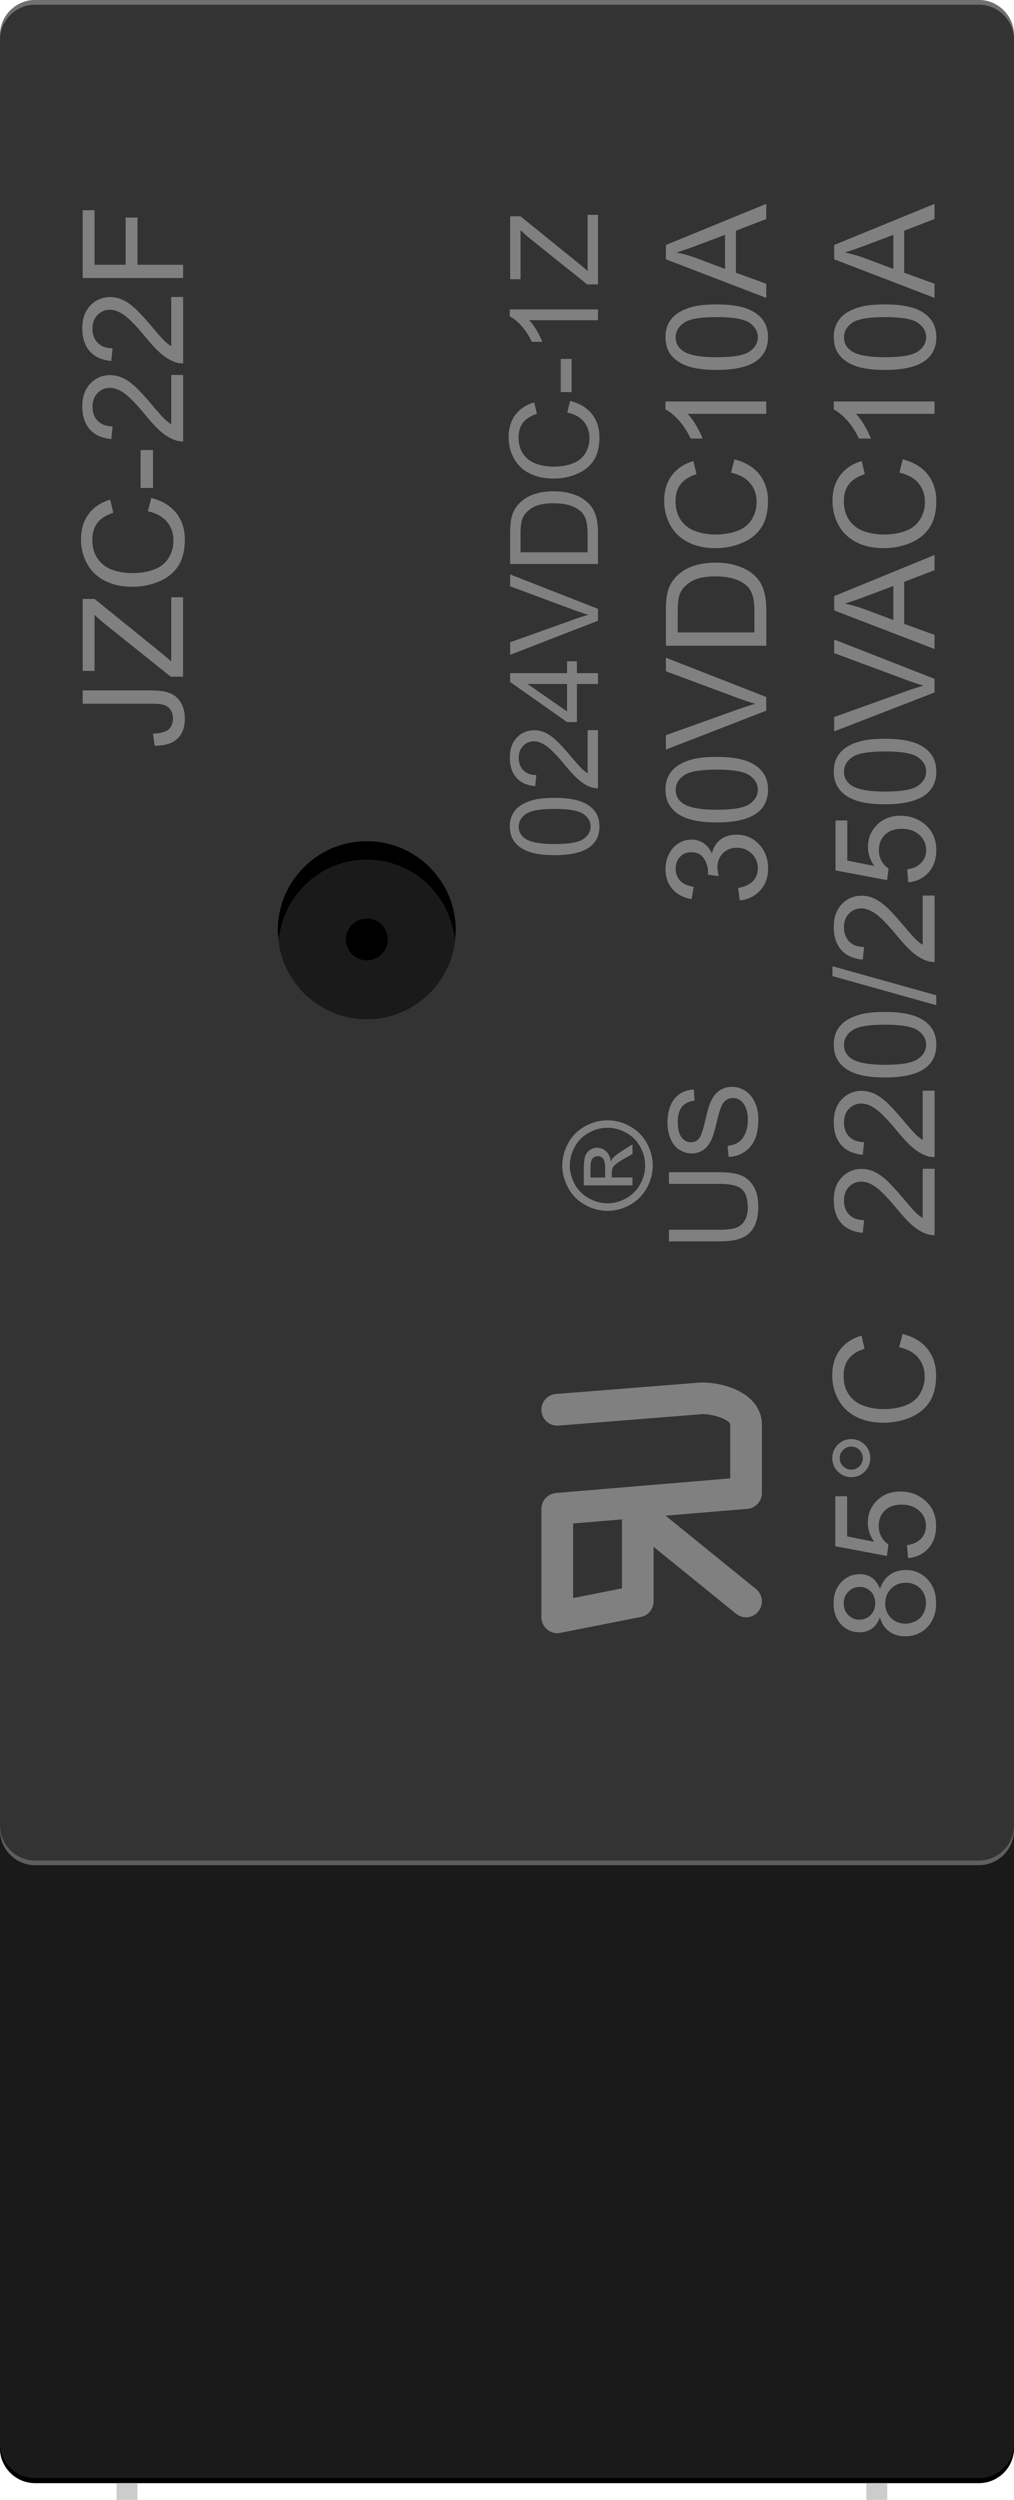 <?xml version="1.0" encoding="utf-8"?>
<!-- Generator: Adobe Illustrator 15.1.0, SVG Export Plug-In . SVG Version: 6.00 Build 0)  -->
<!DOCTYPE svg PUBLIC "-//W3C//DTD SVG 1.1//EN" "http://www.w3.org/Graphics/SVG/1.1/DTD/svg11.dtd">
<svg version="1.1" id="Ebene_1" xmlns:svg="http://www.w3.org/2000/svg"
	 xmlns="http://www.w3.org/2000/svg" xmlns:xlink="http://www.w3.org/1999/xlink" x="0px" y="0px" width="28.922px"
	 height="71.237px" viewBox="0 0 28.922 71.237" enable-background="new 0 0 28.922 71.237" xml:space="preserve">
<path fill="#1A1A1A" d="M28.922,69.759c0,0.55-0.45,1-1,1H1c-0.55,0-1-0.45-1-1V52.176c0-0.55,0.45-1,1-1h26.922c0.55,0,1,0.45,1,1
	V69.759z"/>
<path fill="#333333" d="M28.922,52.017c0,0.55-0.45,1-1,1H1c-0.55,0-1-0.45-1-1V1c0-0.55,0.45-1,1-1h26.922c0.55,0,1,0.45,1,1
	V52.017z"/>
<g>
	<circle fill="#1A1A1A" cx="10.462" cy="26.509" r="2.537"/>
	<circle cx="10.462" cy="26.77" r="0.596"/>
	<path d="M10.462,24.496c1.312,0,2.376,0.999,2.511,2.274c0.008-0.087,0.025-0.172,0.025-0.263c0-1.399-1.137-2.536-2.537-2.536
		c-1.4,0-2.537,1.137-2.537,2.536c0,0.091,0.02,0.176,0.027,0.263C8.085,25.495,9.149,24.496,10.462,24.496z"/>
</g>
<g>
	<path fill="#808080" d="M4.41,21.249l-0.047-0.342c0.219-0.009,0.369-0.05,0.449-0.123s0.121-0.174,0.121-0.303
		c0-0.095-0.022-0.177-0.065-0.246s-0.103-0.117-0.178-0.143s-0.194-0.039-0.358-0.039H2.359v-0.379H4.31
		c0.24,0,0.425,0.029,0.557,0.087s0.232,0.15,0.301,0.275s0.104,0.273,0.104,0.442c0,0.251-0.072,0.444-0.217,0.577
		S4.695,21.254,4.41,21.249z"/>
	<path fill="#808080" d="M5.222,19.284H4.871l-1.834-1.467c-0.13-0.104-0.244-0.203-0.34-0.297v1.598H2.359v-2.051h0.338
		l1.986,1.607l0.201,0.174V17.02h0.338V19.284z"/>
	<path fill="#808080" d="M4.219,14.569l0.096-0.379c0.311,0.08,0.548,0.222,0.712,0.429s0.245,0.458,0.245,0.757
		c0,0.309-0.063,0.56-0.188,0.753s-0.308,0.34-0.546,0.441s-0.494,0.151-0.768,0.151c-0.298,0-0.558-0.057-0.78-0.171
		s-0.391-0.276-0.506-0.486S2.31,15.622,2.31,15.37c0-0.287,0.073-0.527,0.219-0.723s0.351-0.332,0.615-0.408l0.088,0.373
		c-0.208,0.066-0.36,0.163-0.455,0.289s-0.143,0.285-0.143,0.477c0,0.22,0.053,0.404,0.158,0.552s0.247,0.251,0.425,0.312
		s0.361,0.09,0.55,0.09c0.244,0,0.456-0.036,0.638-0.106s0.317-0.181,0.407-0.331s0.135-0.312,0.135-0.486
		c0-0.212-0.061-0.392-0.184-0.539S4.459,14.621,4.219,14.569z"/>
	<path fill="#808080" d="M4.363,13.905H4.01v-1.08h0.354V13.905z"/>
	<path fill="#808080" d="M4.885,10.686h0.338v1.893c-0.084,0.002-0.166-0.011-0.244-0.041c-0.129-0.048-0.256-0.125-0.381-0.231
		s-0.27-0.259-0.434-0.46c-0.255-0.311-0.458-0.521-0.606-0.631s-0.29-0.164-0.423-0.164c-0.139,0-0.257,0.05-0.353,0.149
		s-0.144,0.229-0.144,0.39c0,0.169,0.051,0.305,0.152,0.406s0.242,0.153,0.422,0.154l-0.037,0.361
		c-0.27-0.025-0.475-0.118-0.616-0.279s-0.212-0.378-0.212-0.65c0-0.275,0.076-0.492,0.229-0.652s0.341-0.24,0.566-0.24
		c0.115,0,0.227,0.023,0.338,0.07s0.227,0.125,0.35,0.233s0.291,0.29,0.504,0.542c0.177,0.211,0.297,0.346,0.36,0.406
		s0.126,0.109,0.19,0.148V10.686z"/>
	<path fill="#808080" d="M4.885,8.462h0.338v1.893c-0.084,0.002-0.166-0.011-0.244-0.041c-0.129-0.048-0.256-0.125-0.381-0.231
		s-0.27-0.259-0.434-0.46C3.908,9.311,3.706,9.1,3.557,8.991s-0.29-0.164-0.423-0.164c-0.139,0-0.257,0.05-0.353,0.149
		s-0.144,0.229-0.144,0.39c0,0.169,0.051,0.305,0.152,0.406s0.242,0.153,0.422,0.154l-0.037,0.361
		c-0.27-0.025-0.475-0.118-0.616-0.279S2.347,9.63,2.347,9.358c0-0.275,0.076-0.492,0.229-0.652s0.341-0.24,0.566-0.24
		c0.115,0,0.227,0.023,0.338,0.07S3.707,8.66,3.83,8.769s0.291,0.29,0.504,0.542c0.177,0.211,0.297,0.346,0.36,0.406
		s0.126,0.109,0.19,0.148V8.462z"/>
	<path fill="#808080" d="M5.222,7.923H2.359V5.991h0.338v1.553h0.887V6.2h0.338v1.344h1.301V7.923z"/>
</g>
<g>
	<path fill="#808080" d="M15.821,24.369c-0.297,0-0.535-0.03-0.715-0.091c-0.181-0.061-0.32-0.151-0.418-0.271
		s-0.147-0.271-0.147-0.454c0-0.135,0.027-0.252,0.081-0.354s0.132-0.185,0.234-0.251c0.102-0.066,0.227-0.118,0.373-0.155
		s0.344-0.057,0.592-0.057c0.293,0,0.531,0.03,0.711,0.091c0.182,0.061,0.32,0.151,0.42,0.271c0.098,0.12,0.146,0.272,0.146,0.456
		c0,0.241-0.086,0.431-0.26,0.569C16.631,24.287,16.291,24.369,15.821,24.369z M15.821,24.053c0.411,0,0.685-0.048,0.82-0.145
		c0.137-0.096,0.205-0.215,0.205-0.356c0-0.142-0.068-0.26-0.205-0.356s-0.41-0.145-0.82-0.145c-0.412,0-0.687,0.048-0.822,0.145
		s-0.204,0.216-0.204,0.359c0,0.142,0.06,0.254,0.18,0.339C15.127,24,15.408,24.053,15.821,24.053z"/>
	<path fill="#808080" d="M16.76,20.807h0.296v1.656c-0.074,0.002-0.146-0.01-0.214-0.036c-0.113-0.042-0.224-0.11-0.333-0.203
		s-0.235-0.227-0.38-0.403c-0.223-0.272-0.4-0.456-0.53-0.552s-0.253-0.144-0.37-0.144c-0.121,0-0.225,0.043-0.308,0.131
		c-0.084,0.087-0.126,0.201-0.126,0.341c0,0.148,0.045,0.267,0.134,0.355c0.089,0.089,0.212,0.134,0.369,0.135l-0.032,0.316
		c-0.235-0.021-0.416-0.103-0.539-0.244c-0.124-0.142-0.186-0.331-0.186-0.569c0-0.24,0.067-0.431,0.2-0.571
		c0.134-0.14,0.299-0.21,0.497-0.21c0.1,0,0.198,0.021,0.295,0.062s0.199,0.109,0.307,0.205c0.106,0.095,0.254,0.253,0.439,0.474
		c0.156,0.185,0.261,0.303,0.316,0.355c0.055,0.052,0.11,0.096,0.166,0.13V20.807z"/>
	<path fill="#808080" d="M17.056,19.49h-0.601v1.087h-0.281l-1.624-1.144v-0.251h1.624v-0.338h0.281v0.338h0.601V19.49z
		 M16.174,19.49h-1.129l1.129,0.784V19.49z"/>
	<path fill="#808080" d="M17.056,17.689l-2.505,0.971v-0.358l1.821-0.651c0.145-0.052,0.281-0.096,0.41-0.132
		c-0.137-0.039-0.273-0.083-0.41-0.135l-1.821-0.677v-0.338l2.505,0.981V17.689z"/>
	<path fill="#808080" d="M17.056,16.071h-2.505v-0.863c0-0.195,0.012-0.344,0.036-0.446c0.033-0.144,0.093-0.266,0.179-0.367
		c0.112-0.132,0.254-0.231,0.428-0.297S15.567,14,15.789,14c0.19,0,0.359,0.022,0.506,0.067c0.146,0.044,0.27,0.101,0.365,0.171
		c0.096,0.069,0.172,0.146,0.227,0.228c0.056,0.083,0.098,0.182,0.127,0.299c0.027,0.117,0.042,0.251,0.042,0.403V16.071z
		 M16.76,15.74v-0.535c0-0.165-0.016-0.294-0.046-0.389c-0.03-0.094-0.074-0.169-0.13-0.225c-0.078-0.079-0.184-0.14-0.316-0.184
		s-0.295-0.066-0.483-0.066c-0.263,0-0.464,0.043-0.604,0.129s-0.235,0.191-0.283,0.314c-0.034,0.089-0.051,0.231-0.051,0.429v0.526
		H16.76z"/>
	<path fill="#808080" d="M16.178,11.756l0.084-0.332c0.271,0.069,0.479,0.194,0.622,0.375s0.214,0.401,0.214,0.662
		c0,0.271-0.055,0.49-0.164,0.659c-0.109,0.169-0.27,0.298-0.479,0.386c-0.207,0.088-0.432,0.132-0.671,0.132
		c-0.261,0-0.488-0.05-0.683-0.149s-0.342-0.242-0.443-0.426c-0.101-0.184-0.151-0.386-0.151-0.607c0-0.25,0.064-0.461,0.191-0.632
		c0.128-0.171,0.307-0.29,0.539-0.357l0.077,0.326c-0.183,0.058-0.315,0.143-0.398,0.253s-0.125,0.25-0.125,0.417
		c0,0.192,0.046,0.354,0.138,0.483c0.092,0.129,0.217,0.22,0.371,0.272c0.156,0.052,0.316,0.079,0.482,0.079
		c0.213,0,0.398-0.031,0.557-0.093c0.16-0.062,0.278-0.159,0.357-0.29c0.078-0.131,0.117-0.273,0.117-0.426
		c0-0.186-0.053-0.343-0.16-0.472C16.547,11.888,16.389,11.801,16.178,11.756z"/>
	<path fill="#808080" d="M16.304,11.174h-0.31v-0.945h0.31V11.174z"/>
	<path fill="#808080" d="M17.056,8.817v0.308h-1.96c0.07,0.074,0.141,0.171,0.211,0.291c0.071,0.12,0.125,0.229,0.16,0.324h-0.298
		c-0.081-0.172-0.179-0.323-0.294-0.451c-0.115-0.129-0.227-0.22-0.335-0.273V8.817H17.056z"/>
	<path fill="#808080" d="M17.056,8.104h-0.308L15.143,6.82c-0.113-0.091-0.212-0.178-0.296-0.26v1.398h-0.296V6.164h0.296
		l1.738,1.407l0.176,0.152v-1.6h0.296V8.104z"/>
	<path fill="#808080" d="M21.1,25.659l-0.047-0.352c0.199-0.041,0.343-0.109,0.431-0.206s0.132-0.215,0.132-0.354
		c0-0.166-0.057-0.305-0.172-0.419s-0.256-0.171-0.426-0.171c-0.162,0-0.295,0.053-0.399,0.158s-0.157,0.24-0.157,0.402
		c0,0.066,0.014,0.149,0.039,0.248l-0.309-0.039c0.002-0.023,0.004-0.042,0.004-0.057c0-0.15-0.039-0.285-0.117-0.404
		s-0.199-0.18-0.361-0.18c-0.129,0-0.236,0.043-0.32,0.131s-0.127,0.2-0.127,0.338c0,0.137,0.043,0.25,0.129,0.342
		s0.215,0.15,0.387,0.176l-0.063,0.352c-0.236-0.043-0.418-0.141-0.548-0.293s-0.194-0.342-0.194-0.568
		c0-0.156,0.033-0.3,0.101-0.432s0.159-0.232,0.274-0.302s0.238-0.104,0.369-0.104c0.123,0,0.236,0.033,0.338,0.1
		s0.182,0.165,0.242,0.295c0.039-0.169,0.12-0.301,0.243-0.395s0.276-0.141,0.462-0.141c0.25,0,0.462,0.091,0.636,0.273
		s0.261,0.413,0.261,0.691c0,0.251-0.074,0.46-0.225,0.626S21.338,25.635,21.1,25.659z"/>
	<path fill="#808080" d="M20.444,23.436c-0.338,0-0.611-0.035-0.817-0.104s-0.366-0.173-0.478-0.311s-0.168-0.31-0.168-0.519
		c0-0.154,0.031-0.289,0.093-0.404s0.151-0.211,0.268-0.287s0.259-0.135,0.426-0.178s0.394-0.064,0.677-0.064
		c0.336,0,0.607,0.035,0.813,0.104s0.366,0.172,0.479,0.31s0.169,0.311,0.169,0.521c0,0.276-0.1,0.493-0.297,0.65
		C21.369,23.342,20.981,23.436,20.444,23.436z M20.444,23.075c0.471,0,0.783-0.055,0.938-0.165s0.233-0.246,0.233-0.407
		s-0.078-0.297-0.234-0.407s-0.469-0.165-0.938-0.165c-0.471,0-0.785,0.055-0.939,0.165s-0.232,0.247-0.232,0.411
		c0,0.162,0.068,0.291,0.205,0.387C19.651,23.014,19.973,23.075,20.444,23.075z"/>
	<path fill="#808080" d="M21.856,20.251l-2.863,1.109v-0.41l2.08-0.744c0.166-0.06,0.322-0.11,0.469-0.15
		c-0.156-0.044-0.313-0.096-0.469-0.154l-2.08-0.773v-0.387l2.863,1.121V20.251z"/>
	<path fill="#808080" d="M21.856,18.401h-2.863v-0.986c0-0.223,0.014-0.393,0.041-0.51c0.037-0.164,0.105-0.304,0.205-0.42
		c0.127-0.151,0.291-0.264,0.489-0.339s0.425-0.112,0.681-0.112c0.217,0,0.41,0.025,0.578,0.076s0.307,0.116,0.417,0.195
		s0.196,0.167,0.26,0.261s0.11,0.208,0.144,0.342s0.049,0.287,0.049,0.46V18.401z M21.518,18.022v-0.611
		c0-0.189-0.018-0.337-0.053-0.444s-0.084-0.193-0.148-0.257c-0.09-0.09-0.211-0.16-0.362-0.21s-0.335-0.075-0.552-0.075
		c-0.299,0-0.529,0.049-0.69,0.147s-0.269,0.218-0.323,0.358c-0.039,0.102-0.059,0.265-0.059,0.49v0.602H21.518z"/>
	<path fill="#808080" d="M20.852,13.469l0.096-0.379c0.311,0.08,0.549,0.222,0.712,0.429s0.245,0.458,0.245,0.757
		c0,0.309-0.063,0.56-0.188,0.753s-0.308,0.34-0.546,0.441s-0.494,0.151-0.768,0.151c-0.299,0-0.559-0.057-0.78-0.171
		s-0.391-0.276-0.506-0.486s-0.173-0.442-0.173-0.694c0-0.287,0.072-0.527,0.219-0.723s0.352-0.332,0.615-0.408l0.088,0.373
		c-0.209,0.066-0.359,0.163-0.455,0.289s-0.143,0.285-0.143,0.477c0,0.22,0.053,0.404,0.158,0.552s0.247,0.251,0.425,0.312
		s0.36,0.09,0.55,0.09c0.244,0,0.456-0.036,0.638-0.106s0.317-0.181,0.407-0.331s0.135-0.312,0.135-0.486
		c0-0.212-0.061-0.392-0.184-0.539S21.092,13.522,20.852,13.469z"/>
	<path fill="#808080" d="M21.856,11.442v0.352h-2.24c0.08,0.084,0.162,0.196,0.242,0.333s0.141,0.261,0.182,0.37h-0.34
		c-0.092-0.197-0.205-0.369-0.336-0.516s-0.26-0.251-0.383-0.313v-0.227H21.856z"/>
	<path fill="#808080" d="M20.444,10.542c-0.338,0-0.611-0.035-0.817-0.104s-0.366-0.173-0.478-0.311s-0.168-0.31-0.168-0.519
		c0-0.154,0.031-0.289,0.093-0.404s0.151-0.211,0.268-0.287s0.259-0.135,0.426-0.178s0.394-0.064,0.677-0.064
		c0.336,0,0.607,0.035,0.813,0.104s0.366,0.172,0.479,0.31s0.169,0.311,0.169,0.521c0,0.276-0.1,0.493-0.297,0.65
		C21.369,10.448,20.981,10.542,20.444,10.542z M20.444,10.18c0.471,0,0.783-0.055,0.938-0.165s0.233-0.246,0.233-0.407
		s-0.078-0.297-0.234-0.407s-0.469-0.165-0.938-0.165c-0.471,0-0.785,0.055-0.939,0.165s-0.232,0.247-0.232,0.411
		c0,0.162,0.068,0.291,0.205,0.387C19.651,10.12,19.973,10.18,20.444,10.18z"/>
	<path fill="#808080" d="M21.856,8.489l-2.863-1.1V6.981l2.863-1.172v0.432l-0.867,0.334v1.197l0.867,0.314V8.489z M20.68,7.663
		V6.692l-0.793,0.299c-0.24,0.091-0.439,0.159-0.594,0.203c0.184,0.037,0.365,0.088,0.547,0.154L20.68,7.663z"/>
	<path fill="#808080" d="M26.319,33.305h0.338v1.893c-0.085,0.002-0.166-0.012-0.244-0.041c-0.129-0.049-0.256-0.125-0.381-0.231
		s-0.27-0.259-0.434-0.46c-0.256-0.311-0.458-0.521-0.607-0.631c-0.148-0.109-0.289-0.164-0.422-0.164
		c-0.14,0-0.258,0.05-0.354,0.149s-0.143,0.229-0.143,0.39c0,0.17,0.051,0.305,0.152,0.406s0.242,0.152,0.422,0.154l-0.037,0.361
		c-0.27-0.025-0.476-0.117-0.617-0.279c-0.141-0.162-0.211-0.379-0.211-0.65c0-0.275,0.076-0.492,0.229-0.652s0.341-0.24,0.566-0.24
		c0.114,0,0.227,0.023,0.338,0.07c0.11,0.047,0.227,0.125,0.35,0.233c0.122,0.108,0.29,0.29,0.504,0.542
		c0.177,0.211,0.297,0.346,0.359,0.406c0.063,0.061,0.127,0.109,0.191,0.148V33.305z"/>
	<path fill="#808080" d="M26.319,31.081h0.338v1.893c-0.085,0.002-0.166-0.012-0.244-0.041c-0.129-0.049-0.256-0.125-0.381-0.231
		s-0.27-0.259-0.434-0.46c-0.256-0.311-0.458-0.521-0.607-0.631c-0.148-0.109-0.289-0.164-0.422-0.164
		c-0.14,0-0.258,0.05-0.354,0.149s-0.143,0.229-0.143,0.39c0,0.17,0.051,0.305,0.152,0.406s0.242,0.152,0.422,0.154l-0.037,0.361
		c-0.27-0.025-0.476-0.117-0.617-0.279c-0.141-0.162-0.211-0.379-0.211-0.65c0-0.275,0.076-0.492,0.229-0.652s0.341-0.24,0.566-0.24
		c0.114,0,0.227,0.023,0.338,0.07c0.11,0.047,0.227,0.125,0.35,0.233c0.122,0.108,0.29,0.29,0.504,0.542
		c0.177,0.211,0.297,0.346,0.359,0.406c0.063,0.061,0.127,0.109,0.191,0.148V31.081z"/>
	<path fill="#808080" d="M25.244,30.704c-0.339,0-0.611-0.035-0.818-0.104c-0.206-0.069-0.365-0.173-0.477-0.311
		c-0.112-0.138-0.168-0.31-0.168-0.519c0-0.154,0.03-0.289,0.092-0.404c0.063-0.115,0.151-0.211,0.268-0.287
		c0.117-0.076,0.259-0.135,0.426-0.178c0.168-0.043,0.394-0.064,0.678-0.064c0.336,0,0.606,0.035,0.813,0.104
		c0.207,0.068,0.366,0.172,0.479,0.31c0.113,0.138,0.17,0.312,0.17,0.521c0,0.275-0.1,0.492-0.297,0.65
		C26.17,30.61,25.781,30.704,25.244,30.704z M25.244,30.343c0.47,0,0.782-0.055,0.938-0.165c0.156-0.11,0.234-0.245,0.234-0.407
		s-0.078-0.297-0.234-0.407s-0.469-0.165-0.938-0.165c-0.472,0-0.785,0.055-0.939,0.165c-0.155,0.11-0.232,0.247-0.232,0.411
		c0,0.162,0.068,0.291,0.205,0.387C24.451,30.282,24.774,30.343,25.244,30.343z"/>
	<path fill="#808080" d="M26.705,28.645l-2.961-0.83v-0.281l2.961,0.828V28.645z"/>
	<path fill="#808080" d="M26.319,25.52h0.338v1.893c-0.085,0.002-0.166-0.012-0.244-0.041c-0.129-0.049-0.256-0.125-0.381-0.231
		s-0.27-0.259-0.434-0.46c-0.256-0.311-0.458-0.521-0.607-0.631c-0.148-0.109-0.289-0.164-0.422-0.164
		c-0.14,0-0.258,0.05-0.354,0.149s-0.143,0.229-0.143,0.39c0,0.169,0.051,0.305,0.152,0.406s0.242,0.153,0.422,0.154l-0.037,0.361
		c-0.27-0.025-0.476-0.117-0.617-0.279c-0.141-0.162-0.211-0.378-0.211-0.65c0-0.275,0.076-0.492,0.229-0.652s0.341-0.24,0.566-0.24
		c0.114,0,0.227,0.023,0.338,0.07c0.11,0.047,0.227,0.125,0.35,0.233c0.122,0.109,0.29,0.29,0.504,0.542
		c0.177,0.211,0.297,0.346,0.359,0.406c0.063,0.06,0.127,0.109,0.191,0.148V25.52z"/>
	<path fill="#808080" d="M25.906,25.143l-0.031-0.369c0.18-0.027,0.314-0.091,0.404-0.19c0.091-0.1,0.137-0.22,0.137-0.36
		c0-0.169-0.064-0.313-0.191-0.43c-0.128-0.117-0.297-0.176-0.508-0.176c-0.201,0-0.359,0.056-0.475,0.169
		c-0.116,0.113-0.174,0.26-0.174,0.442c0,0.113,0.025,0.215,0.076,0.307c0.052,0.091,0.119,0.163,0.201,0.215l-0.043,0.33
		l-1.471-0.277V23.38h0.336v1.143l0.77,0.154c-0.12-0.172-0.18-0.352-0.18-0.541c0-0.25,0.086-0.461,0.26-0.633
		c0.173-0.172,0.396-0.258,0.668-0.258c0.259,0,0.482,0.076,0.672,0.227c0.231,0.184,0.348,0.434,0.348,0.752
		c0,0.26-0.073,0.473-0.219,0.638C26.34,25.026,26.147,25.12,25.906,25.143z"/>
	<path fill="#808080" d="M25.244,22.919c-0.339,0-0.611-0.035-0.818-0.104c-0.206-0.07-0.365-0.173-0.477-0.311
		c-0.112-0.137-0.168-0.31-0.168-0.519c0-0.154,0.03-0.289,0.092-0.404c0.063-0.116,0.151-0.211,0.268-0.287
		c0.117-0.076,0.259-0.135,0.426-0.178c0.168-0.043,0.394-0.064,0.678-0.064c0.336,0,0.606,0.035,0.813,0.104
		c0.207,0.069,0.366,0.172,0.479,0.31c0.113,0.137,0.17,0.311,0.17,0.521c0,0.276-0.1,0.493-0.297,0.65
		C26.17,22.824,25.781,22.919,25.244,22.919z M25.244,22.557c0.47,0,0.782-0.055,0.938-0.165c0.156-0.11,0.234-0.246,0.234-0.407
		s-0.078-0.297-0.234-0.407s-0.469-0.165-0.938-0.165c-0.472,0-0.785,0.055-0.939,0.165c-0.155,0.11-0.232,0.247-0.232,0.411
		c0,0.162,0.068,0.291,0.205,0.387C24.451,22.497,24.774,22.557,25.244,22.557z"/>
	<path fill="#808080" d="M26.656,19.733l-2.863,1.109v-0.41l2.08-0.744c0.166-0.06,0.322-0.11,0.469-0.15
		c-0.156-0.044-0.313-0.096-0.469-0.154l-2.08-0.773v-0.387l2.863,1.121V19.733z"/>
	<path fill="#808080" d="M26.656,18.495l-2.863-1.1v-0.408l2.863-1.172v0.432l-0.867,0.334v1.197l0.867,0.314V18.495z
		 M25.481,17.669v-0.971l-0.793,0.299c-0.241,0.091-0.439,0.159-0.594,0.203c0.184,0.037,0.365,0.088,0.547,0.154L25.481,17.669z"/>
	<path fill="#808080" d="M25.653,13.469l0.096-0.379c0.311,0.08,0.548,0.222,0.711,0.429c0.164,0.207,0.246,0.458,0.246,0.757
		c0,0.309-0.063,0.56-0.189,0.753c-0.125,0.193-0.307,0.34-0.545,0.441s-0.494,0.151-0.768,0.151c-0.299,0-0.559-0.057-0.781-0.171
		c-0.222-0.114-0.391-0.276-0.506-0.486s-0.172-0.442-0.172-0.694c0-0.287,0.072-0.527,0.219-0.723
		c0.146-0.195,0.351-0.332,0.615-0.408l0.088,0.373c-0.209,0.066-0.36,0.163-0.455,0.289c-0.096,0.126-0.143,0.285-0.143,0.477
		c0,0.22,0.053,0.404,0.158,0.552s0.246,0.251,0.424,0.312s0.361,0.09,0.551,0.09c0.243,0,0.455-0.036,0.637-0.106
		s0.318-0.181,0.408-0.331s0.135-0.312,0.135-0.486c0-0.212-0.062-0.392-0.184-0.539C26.074,13.621,25.893,13.522,25.653,13.469z"/>
	<path fill="#808080" d="M26.656,11.442v0.352h-2.24c0.08,0.084,0.161,0.196,0.242,0.333c0.08,0.137,0.141,0.261,0.182,0.37H24.5
		c-0.093-0.197-0.205-0.369-0.336-0.516c-0.132-0.147-0.26-0.251-0.383-0.313v-0.227H26.656z"/>
	<path fill="#808080" d="M25.244,10.542c-0.339,0-0.611-0.035-0.818-0.104c-0.206-0.07-0.365-0.173-0.477-0.311
		c-0.112-0.137-0.168-0.31-0.168-0.519c0-0.154,0.03-0.289,0.092-0.404c0.063-0.116,0.151-0.211,0.268-0.287
		c0.117-0.076,0.259-0.135,0.426-0.178c0.168-0.043,0.394-0.064,0.678-0.064c0.336,0,0.606,0.035,0.813,0.104
		c0.207,0.069,0.366,0.172,0.479,0.31c0.113,0.137,0.17,0.311,0.17,0.521c0,0.276-0.1,0.493-0.297,0.65
		C26.17,10.448,25.781,10.542,25.244,10.542z M25.244,10.18c0.47,0,0.782-0.055,0.938-0.165c0.156-0.11,0.234-0.246,0.234-0.407
		s-0.078-0.297-0.234-0.407s-0.469-0.165-0.938-0.165c-0.472,0-0.785,0.055-0.939,0.165c-0.155,0.11-0.232,0.247-0.232,0.411
		c0,0.162,0.068,0.291,0.205,0.387C24.451,10.12,24.774,10.18,25.244,10.18z"/>
	<path fill="#808080" d="M26.656,8.489l-2.863-1.1V6.981l2.863-1.172v0.432l-0.867,0.334v1.197l0.867,0.314V8.489z M25.481,7.663
		V6.692l-0.793,0.299c-0.241,0.091-0.439,0.159-0.594,0.203c0.184,0.037,0.365,0.088,0.547,0.154L25.481,7.663z"/>
</g>
<g>
	<path fill="#808080" d="M16.037,33.213c0-0.216,0.057-0.428,0.168-0.634c0.11-0.207,0.27-0.367,0.477-0.482
		s0.422-0.172,0.646-0.172c0.223,0,0.436,0.057,0.641,0.17s0.365,0.271,0.479,0.477s0.17,0.418,0.17,0.642s-0.057,0.437-0.17,0.642
		s-0.273,0.363-0.479,0.479c-0.205,0.113-0.418,0.17-0.641,0.17c-0.225,0-0.439-0.058-0.646-0.174
		c-0.207-0.115-0.366-0.275-0.477-0.482C16.094,33.64,16.037,33.428,16.037,33.213z M16.252,33.213c0,0.181,0.046,0.357,0.139,0.528
		c0.093,0.172,0.226,0.307,0.398,0.402c0.172,0.098,0.352,0.146,0.539,0.146c0.186,0,0.363-0.048,0.534-0.143
		c0.171-0.096,0.303-0.229,0.397-0.4c0.096-0.17,0.143-0.349,0.143-0.534s-0.047-0.364-0.143-0.534
		c-0.095-0.172-0.227-0.305-0.397-0.398c-0.171-0.096-0.349-0.143-0.534-0.143c-0.188,0-0.367,0.049-0.539,0.145
		c-0.173,0.096-0.306,0.23-0.398,0.402S16.252,33.032,16.252,33.213z M18.041,33.778h-1.389v-0.477c0-0.163,0.014-0.281,0.039-0.354
		c0.025-0.073,0.07-0.131,0.135-0.174c0.063-0.044,0.131-0.066,0.203-0.066c0.102,0,0.189,0.037,0.265,0.109
		s0.117,0.168,0.126,0.287c0.021-0.049,0.045-0.088,0.074-0.117c0.055-0.056,0.146-0.124,0.275-0.205l0.271-0.17v0.273l-0.219,0.123
		c-0.172,0.098-0.279,0.176-0.323,0.234c-0.032,0.041-0.048,0.102-0.048,0.18v0.132h0.59V33.778z M17.26,33.554v-0.272
		c0-0.129-0.02-0.218-0.059-0.266c-0.038-0.047-0.09-0.07-0.153-0.07c-0.041,0-0.077,0.012-0.11,0.034
		c-0.032,0.022-0.057,0.054-0.072,0.095s-0.023,0.115-0.023,0.225v0.255H17.26z"/>
	<path fill="#808080" d="M19.08,33.735v-0.331h1.447c0.252,0,0.453,0.028,0.601,0.085c0.147,0.058,0.269,0.16,0.361,0.309
		s0.14,0.344,0.14,0.586c0,0.234-0.041,0.426-0.121,0.576c-0.082,0.148-0.198,0.256-0.352,0.318
		c-0.153,0.064-0.363,0.096-0.629,0.096H19.08v-0.33h1.446c0.218,0,0.378-0.021,0.481-0.062c0.103-0.04,0.182-0.11,0.238-0.208
		c0.056-0.1,0.084-0.219,0.084-0.361c0-0.244-0.056-0.418-0.166-0.521c-0.111-0.104-0.323-0.156-0.638-0.156H19.08z"/>
	<path fill="#808080" d="M20.781,32.966l-0.027-0.313c0.125-0.016,0.229-0.05,0.309-0.104c0.08-0.055,0.145-0.139,0.194-0.252
		c0.05-0.115,0.075-0.242,0.075-0.385c0-0.127-0.02-0.238-0.057-0.336c-0.038-0.096-0.09-0.168-0.155-0.216
		s-0.137-0.071-0.214-0.071c-0.079,0-0.148,0.023-0.207,0.068c-0.059,0.046-0.107,0.121-0.146,0.227
		c-0.027,0.066-0.068,0.215-0.123,0.445s-0.107,0.392-0.156,0.484c-0.063,0.119-0.141,0.209-0.233,0.268s-0.196,0.088-0.312,0.088
		c-0.127,0-0.245-0.037-0.355-0.107c-0.109-0.072-0.193-0.178-0.25-0.314c-0.057-0.139-0.086-0.292-0.086-0.461
		c0-0.186,0.031-0.35,0.09-0.49c0.061-0.143,0.148-0.252,0.265-0.328s0.247-0.117,0.396-0.123l0.023,0.318
		c-0.158,0.018-0.278,0.074-0.359,0.174c-0.08,0.098-0.121,0.244-0.121,0.436c0,0.201,0.037,0.348,0.11,0.439
		s0.162,0.137,0.266,0.137c0.09,0,0.164-0.032,0.222-0.098c0.059-0.063,0.118-0.23,0.18-0.5c0.061-0.27,0.113-0.453,0.159-0.555
		c0.067-0.145,0.152-0.253,0.255-0.322c0.104-0.069,0.223-0.104,0.357-0.104c0.133,0,0.258,0.037,0.377,0.113
		c0.117,0.076,0.209,0.187,0.274,0.33c0.065,0.143,0.099,0.303,0.099,0.482c0,0.227-0.033,0.416-0.1,0.57
		c-0.066,0.152-0.165,0.273-0.298,0.359C21.099,32.915,20.949,32.961,20.781,32.966z"/>
</g>
<g>
	<g>
		<g>
			<path fill="#808080" d="M15.895,46.539c-0.104,0-0.207-0.036-0.287-0.104c-0.104-0.086-0.166-0.213-0.166-0.35v-3.088
				c0-0.235,0.18-0.431,0.415-0.452l4.971-0.417v-1.533c0-0.012,0-0.029-0.037-0.065c-0.156-0.151-0.558-0.239-0.761-0.232
				l-4.101,0.326c-0.248,0.02-0.467-0.166-0.486-0.416c-0.02-0.248,0.167-0.466,0.415-0.485l4.123-0.326
				c0.381-0.012,1.049,0.106,1.438,0.485c0.204,0.198,0.313,0.444,0.313,0.714v1.949c0,0.235-0.181,0.432-0.414,0.452l-2.334,0.194
				l2.581,2.092c0.193,0.157,0.224,0.441,0.066,0.636s-0.441,0.225-0.637,0.066l-2.352-1.906v1.555c0,0.217-0.153,0.402-0.365,0.443
				l-2.296,0.453C15.952,46.536,15.924,46.539,15.895,46.539z M16.347,43.413v2.125l1.392-0.276v-1.965L16.347,43.413z"/>
		</g>
	</g>
</g>
<g>
	<path fill="#808080" d="M25.098,46.085c-0.053,0.146-0.129,0.254-0.229,0.324c-0.099,0.07-0.217,0.105-0.355,0.105
		c-0.208,0-0.383-0.074-0.525-0.225c-0.142-0.15-0.213-0.35-0.213-0.598c0-0.25,0.073-0.451,0.219-0.604
		c0.145-0.152,0.321-0.229,0.529-0.229c0.133,0,0.249,0.035,0.348,0.104c0.098,0.069,0.174,0.175,0.227,0.317
		c0.058-0.176,0.15-0.31,0.277-0.401c0.128-0.092,0.28-0.138,0.457-0.138c0.245,0,0.451,0.086,0.617,0.26
		c0.167,0.174,0.25,0.4,0.25,0.684s-0.083,0.51-0.25,0.684c-0.168,0.174-0.377,0.26-0.627,0.26c-0.186,0-0.342-0.047-0.467-0.142
		C25.23,46.393,25.144,46.259,25.098,46.085z M24.502,46.155c0.136,0,0.246-0.043,0.332-0.131s0.129-0.201,0.129-0.34
		c0-0.135-0.042-0.246-0.127-0.333c-0.086-0.087-0.19-0.13-0.314-0.13c-0.129,0-0.236,0.045-0.324,0.134s-0.133,0.2-0.133,0.333
		c0,0.135,0.043,0.246,0.129,0.334S24.383,46.155,24.502,46.155z M25.824,46.268c0.101,0,0.197-0.023,0.291-0.071
		s0.167-0.118,0.219-0.212c0.051-0.094,0.076-0.195,0.076-0.303c0-0.168-0.054-0.307-0.162-0.416
		c-0.107-0.109-0.245-0.164-0.412-0.164c-0.169,0-0.309,0.057-0.42,0.169c-0.11,0.112-0.166,0.253-0.166,0.423
		c0,0.166,0.055,0.303,0.164,0.411S25.66,46.268,25.824,46.268z"/>
	<path fill="#808080" d="M25.901,44.401l-0.031-0.369c0.18-0.027,0.315-0.091,0.406-0.19c0.09-0.1,0.135-0.22,0.135-0.36
		c0-0.17-0.063-0.313-0.191-0.43c-0.127-0.117-0.297-0.176-0.508-0.176c-0.2,0-0.358,0.057-0.475,0.169
		c-0.115,0.112-0.174,0.261-0.174,0.442c0,0.113,0.026,0.215,0.078,0.307c0.051,0.092,0.117,0.162,0.199,0.215l-0.043,0.33
		l-1.471-0.277v-1.424h0.336v1.143l0.77,0.154c-0.119-0.172-0.18-0.352-0.18-0.541c0-0.25,0.087-0.461,0.26-0.633
		c0.174-0.172,0.396-0.258,0.668-0.258c0.26,0,0.483,0.076,0.672,0.227c0.232,0.184,0.348,0.434,0.348,0.752
		c0,0.26-0.072,0.473-0.219,0.638C26.335,44.284,26.142,44.378,25.901,44.401z"/>
	<path fill="#808080" d="M24.28,42.093c-0.149,0-0.277-0.053-0.383-0.159s-0.158-0.233-0.158-0.382c0-0.15,0.053-0.279,0.158-0.385
		s0.233-0.158,0.383-0.158c0.15,0,0.278,0.053,0.385,0.159c0.105,0.106,0.158,0.233,0.158,0.384c0,0.148-0.053,0.275-0.158,0.382
		S24.431,42.093,24.28,42.093z M24.28,41.88c0.092,0,0.17-0.032,0.234-0.097s0.096-0.142,0.096-0.233
		c0-0.09-0.031-0.167-0.096-0.231s-0.143-0.097-0.234-0.097c-0.091,0-0.168,0.032-0.232,0.097s-0.098,0.142-0.098,0.231
		c0,0.092,0.033,0.169,0.098,0.233S24.189,41.88,24.28,41.88z"/>
	<path fill="#808080" d="M25.647,38.391l0.096-0.379c0.312,0.08,0.549,0.223,0.713,0.429c0.163,0.206,0.244,0.458,0.244,0.757
		c0,0.309-0.063,0.56-0.188,0.753c-0.126,0.193-0.309,0.341-0.547,0.441s-0.494,0.151-0.768,0.151c-0.298,0-0.558-0.057-0.779-0.171
		c-0.223-0.114-0.391-0.276-0.506-0.486s-0.174-0.442-0.174-0.694c0-0.287,0.073-0.527,0.219-0.723
		c0.146-0.195,0.352-0.332,0.615-0.408l0.088,0.373c-0.208,0.066-0.359,0.162-0.455,0.289c-0.095,0.127-0.143,0.285-0.143,0.477
		c0,0.221,0.053,0.404,0.158,0.552s0.248,0.251,0.426,0.312s0.36,0.09,0.549,0.09c0.244,0,0.457-0.035,0.639-0.106
		s0.316-0.181,0.406-0.331s0.135-0.313,0.135-0.486c0-0.213-0.061-0.393-0.184-0.539C26.07,38.544,25.888,38.444,25.647,38.391z"/>
</g>
<rect x="3.324" y="70.759" fill="#CCCCCC" width="0.596" height="0.479"/>
<rect x="24.711" y="70.759" fill="#CCCCCC" width="0.596" height="0.479"/>
<g>
	<path d="M0,69.618c0,0.55,0.45,1,1,1h26.922c0.55,0,1-0.45,1-1v0.141c0,0.55-0.45,1-1,1H1c-0.55,0-1-0.45-1-1V69.618z"/>
	<path opacity="0.3" fill="#FFFFFF" d="M0,1.134c0-0.55,0.45-1,1-1h26.922c0.55,0,1,0.45,1,1V1c0-0.55-0.45-1-1-1H1
		C0.45,0,0,0.45,0,1V1.134z"/>
	<path opacity="0.3" fill="#FFFFFF" d="M28.922,52.151c0,0.55-0.45,1-1,1H1c-0.55,0-1-0.45-1-1v-0.134c0,0.55,0.45,1,1,1h26.922
		c0.55,0,1-0.45,1-1V52.151z"/>
</g>
</svg>
